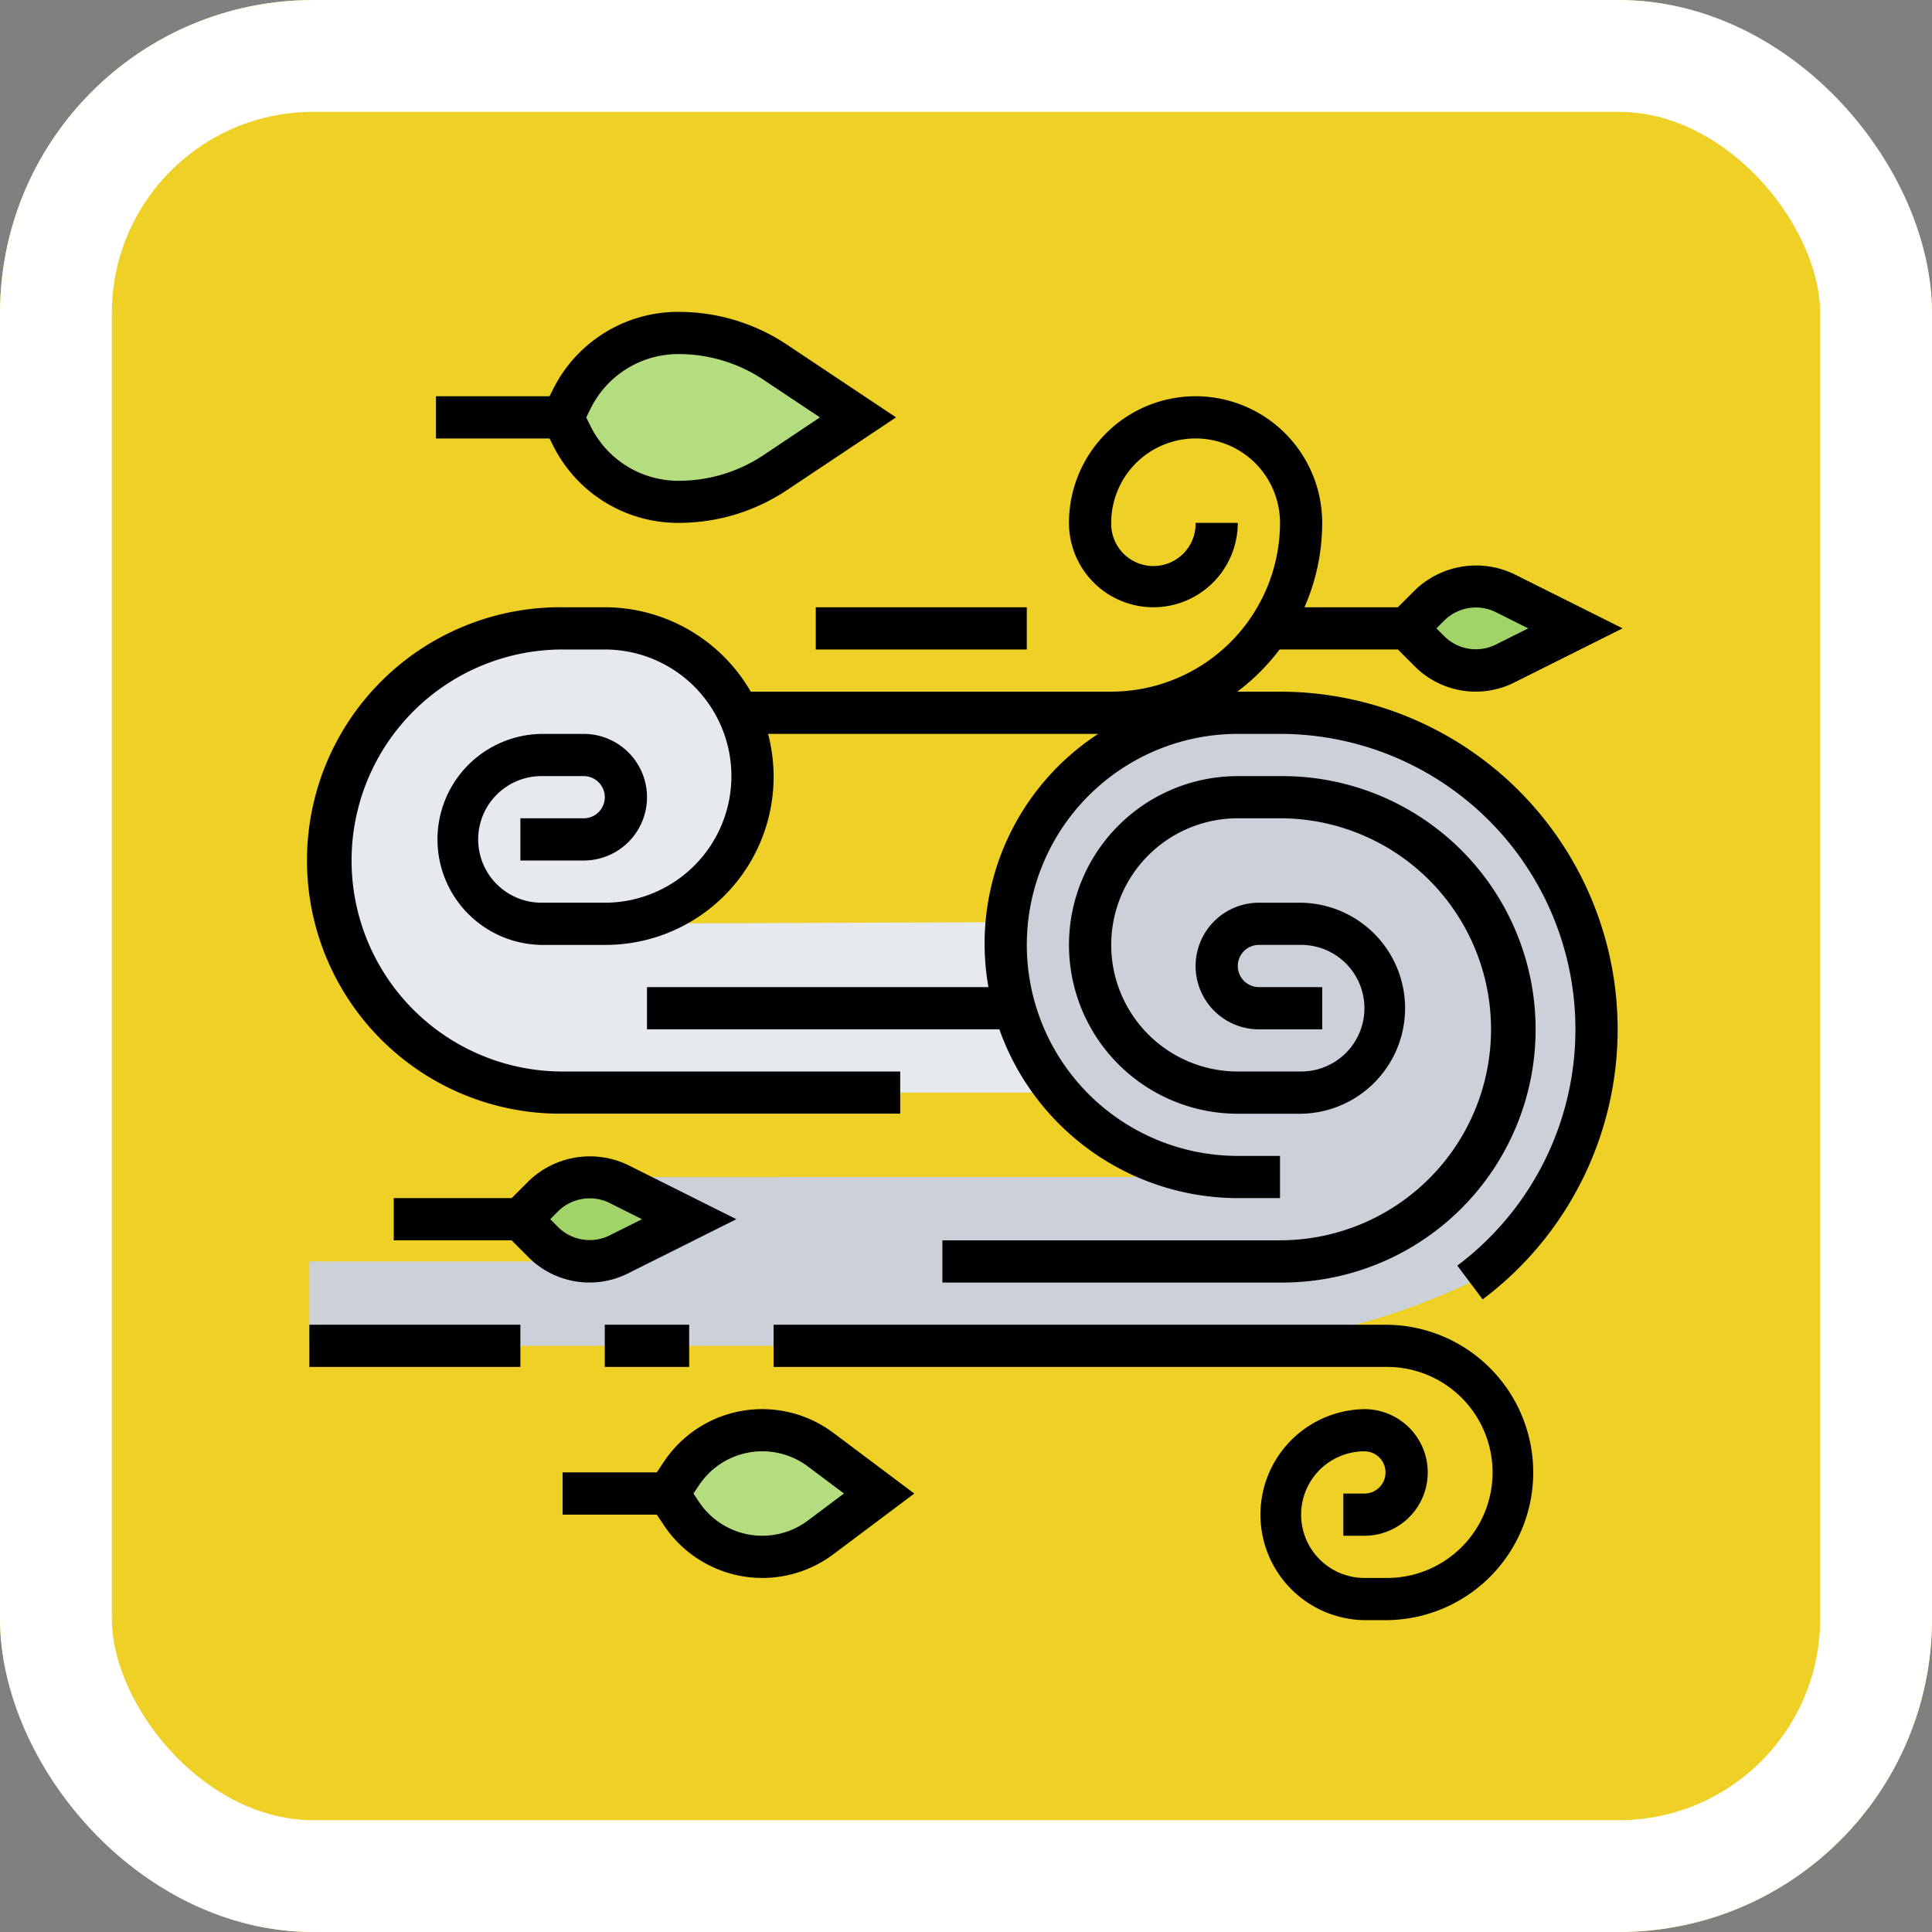 <svg xmlns="http://www.w3.org/2000/svg" width="86.369" height="86.369" viewBox="0 0 86.369 86.369">
  <rect x="0" y="0" width="86.369" height="86.369" fill="#808080" stroke="none"/>
  <g id="Grupo_1212026" data-name="Grupo 1212026" transform="translate(-284.265 -12573.919)">
    <g id="Grupo_1211570" data-name="Grupo 1211570" transform="translate(284.265 12573.92)">
      <g id="Grupo_1099347" data-name="Grupo 1099347" transform="translate(0 0)">
        <g id="Grupo_1099341" data-name="Grupo 1099341">
          <g id="Rectángulo_402588" data-name="Rectángulo 402588" transform="translate(0 0)" fill="#efd026" stroke="#fff" stroke-width="5">
            <rect width="86.369" height="86.369" rx="14" stroke="none"/>
            <rect x="2.5" y="2.5" width="81.369" height="81.369" rx="11.5" fill="none"/>
          </g>
        </g>
      </g>
    </g>
    <g id="viento" transform="translate(297.095 12586.861)">
      <g id="Grupo_1211984" data-name="Grupo 1211984" transform="translate(1 1.943)">
        <g id="Grupo_1211978" data-name="Grupo 1211978" transform="translate(0 16.98)">
          <path id="Trazado_1034578" data-name="Trazado 1034578" d="M42.506,40.753a10.359,10.359,0,0,1-8.188-4c-1.877-3.481-2.188-4.9-2.188-6.377,0-.34.019-.679.047-1.009h.009A10.373,10.373,0,0,1,42.506,20h1.887a14.15,14.15,0,0,1,8.49,25.469,29.271,29.271,0,0,1-11.32,2.83H1V44.526H13.716v-.009a2.822,2.822,0,0,0,1.1-.292l3.16-1.585-3.16-1.585a2.961,2.961,0,0,0-1.3-.3Z" transform="translate(-1 -20)" fill="#ccd1d9"/>
        </g>
        <g id="Grupo_1211979" data-name="Grupo 1211979" transform="translate(0.943 13.206)">
          <path id="Trazado_1034579" data-name="Trazado 1034579" d="M32.186,30.15c0,1.481.311,2.9,2.188,6.377l-.292.226H12.376a10.376,10.376,0,1,1,0-20.753h1.887a6.564,6.564,0,0,1,4.669,1.934A6.654,6.654,0,0,1,20.866,22.6a6.6,6.6,0,0,1-6.6,6.6l17.97-.066C32.2,29.47,32.186,29.81,32.186,30.15Z" transform="translate(-2 -16)" fill="#e6e9ed"/>
        </g>
        <g id="Grupo_1211980" data-name="Grupo 1211980" transform="translate(11.32 0)">
          <path id="Trazado_1034580" data-name="Trazado 1034580" d="M13,5.773l.415-.821A5.317,5.317,0,0,1,18.188,2a7.757,7.757,0,0,1,4.32,1.311l3.7,2.462-3.7,2.462a7.757,7.757,0,0,1-4.32,1.311,5.294,5.294,0,0,1-4.773-2.953Z" transform="translate(-13 -2)" fill="#b4dd7f"/>
        </g>
        <g id="Grupo_1211981" data-name="Grupo 1211981" transform="translate(16.036 49.052)">
          <path id="Trazado_1034581" data-name="Trazado 1034581" d="M27.433,56.83,24.82,58.792a4.352,4.352,0,0,1-6.226-1.066L18,56.83l.594-.9a4.352,4.352,0,0,1,6.226-1.066Z" transform="translate(-18 -54)" fill="#b4dd7f"/>
        </g>
        <g id="Grupo_1211982" data-name="Grupo 1211982" transform="translate(9.433 37.732)">
          <path id="Trazado_1034582" data-name="Trazado 1034582" d="M18.546,43.887l-3.16,1.585a2.822,2.822,0,0,1-1.1.292,1.392,1.392,0,0,1-.2.009,2.892,2.892,0,0,1-2.047-.849L11,43.887l1.038-1.038A2.892,2.892,0,0,1,14.085,42a2.961,2.961,0,0,1,1.3.3Z" transform="translate(-11 -42)" fill="#a0d468"/>
        </g>
        <g id="Grupo_1211983" data-name="Grupo 1211983" transform="translate(49.052 11.32)">
          <path id="Trazado_1034583" data-name="Trazado 1034583" d="M60.546,15.887l-3.16,1.585a2.961,2.961,0,0,1-1.3.3,2.892,2.892,0,0,1-2.047-.849L53,15.887l1.038-1.038A2.892,2.892,0,0,1,56.085,14a2.961,2.961,0,0,1,1.3.3Z" transform="translate(-53 -14)" fill="#a0d468"/>
        </g>
      </g>
      <g id="Grupo_1211985" data-name="Grupo 1211985" transform="translate(1 1)">
        <path id="Trazado_1034584" data-name="Trazado 1034584" d="M46.093,43.753H31v1.887H46.093a11.32,11.32,0,1,0,0-22.639H44.206a7.546,7.546,0,1,0,0,15.093h2.83a4.717,4.717,0,0,0,0-9.433H45.15a2.83,2.83,0,0,0,0,5.66h2.83V32.433H45.15a.943.943,0,1,1,0-1.887h1.887a2.83,2.83,0,0,1,0,5.66h-2.83a5.66,5.66,0,1,1,0-11.32h1.887a9.433,9.433,0,1,1,0,18.866Z" transform="translate(-2.701 -2.247)"/>
        <path id="Trazado_1034585" data-name="Trazado 1034585" d="M1,49h9.433v1.887H1Z" transform="translate(-1 -3.721)"/>
        <path id="Trazado_1034586" data-name="Trazado 1034586" d="M15,49h3.773v1.887H15Z" transform="translate(-1.794 -3.721)"/>
        <path id="Trazado_1034587" data-name="Trazado 1034587" d="M50.356,49H23v1.887H50.356a4.717,4.717,0,1,1,0,9.433h-.943a2.83,2.83,0,0,1,0-5.66.943.943,0,0,1,0,1.887h-.943v1.887h.943a2.83,2.83,0,1,0,0-5.66,4.717,4.717,0,0,0,0,9.433h.943a6.6,6.6,0,0,0,0-13.206Z" transform="translate(-2.247 -3.721)"/>
        <path id="Trazado_1034588" data-name="Trazado 1034588" d="M21.928,53a5.277,5.277,0,0,0-4.4,2.354l-.317.475H13v1.887h4.212l.317.475a5.288,5.288,0,0,0,7.572,1.3l3.621-2.716L25.1,54.057A5.324,5.324,0,0,0,21.928,53Zm2.04,4.98a3.4,3.4,0,0,1-4.87-.834l-.248-.373L19.1,56.4a3.4,3.4,0,0,1,4.87-.834l1.608,1.206Z" transform="translate(-1.68 -3.948)"/>
        <path id="Trazado_1034589" data-name="Trazado 1034589" d="M12.228,6.961a6.245,6.245,0,0,0,5.617,3.472,8.715,8.715,0,0,0,4.849-1.468l4.873-3.249L22.694,2.468A8.712,8.712,0,0,0,17.845,1a6.248,6.248,0,0,0-5.618,3.472l-.15.3H7V6.66h5.077Zm1.688-1.645a4.37,4.37,0,0,1,3.93-2.429,6.838,6.838,0,0,1,3.8,1.151l2.518,1.679L21.648,7.4a6.833,6.833,0,0,1-3.8,1.151,4.371,4.371,0,0,1-3.931-2.429l-.2-.4Z" transform="translate(-1.34 -1)"/>
        <path id="Trazado_1034590" data-name="Trazado 1034590" d="M15.468,46.255l4.847-2.424-4.849-2.425a3.94,3.94,0,0,0-4.436.722l-.76.76H5v1.887h5.269l.76.761a3.847,3.847,0,0,0,4.438.72Zm-3.474-2.424.37-.371a2.014,2.014,0,0,1,2.26-.367l1.474.738-1.473.736a2.006,2.006,0,0,1-2.261-.366Z" transform="translate(-1.227 -3.269)"/>
        <path id="Trazado_1034591" data-name="Trazado 1034591" d="M44.392,18.206H42.48a9.5,9.5,0,0,0,1.894-1.888h5.287l.76.76a3.846,3.846,0,0,0,4.438.721l4.848-2.424-4.849-2.424a3.937,3.937,0,0,0-4.437.721l-.76.76H45.485a9.367,9.367,0,0,0,.793-3.773,5.66,5.66,0,1,0-11.32,0,3.773,3.773,0,1,0,7.546,0H40.619a1.887,1.887,0,1,1-3.773,0,3.773,3.773,0,0,1,7.546,0,7.555,7.555,0,0,1-7.546,7.546H20.732a7.545,7.545,0,0,0-6.526-3.773H12.32a11.32,11.32,0,1,0,0,22.639H27.413V35.186H12.32a9.433,9.433,0,0,1,0-18.866h1.887a5.66,5.66,0,1,1,0,11.32h-2.83a2.83,2.83,0,0,1,0-5.66h1.887a.943.943,0,1,1,0,1.887h-2.83v1.887h2.83a2.83,2.83,0,1,0,0-5.66H11.376a4.717,4.717,0,0,0,0,9.433h2.83a7.518,7.518,0,0,0,7.3-9.433H36.263a11.188,11.188,0,0,0-4.906,11.32H16.093V33.3H31.846a11.329,11.329,0,0,0,10.659,7.546h1.887V38.959H42.506a9.433,9.433,0,0,1,0-18.866h1.887a13.207,13.207,0,0,1,7.925,23.771l1.133,1.509a15.094,15.094,0,0,0-9.058-27.167Zm7.363-3.2a2.006,2.006,0,0,1,2.26-.367l1.473.737-1.473.737a2,2,0,0,1-2.26-.367l-.37-.37Z" transform="translate(-1 -1.227)"/>
        <path id="Trazado_1034592" data-name="Trazado 1034592" d="M25,15h9.433v1.887H25Z" transform="translate(-2.361 -1.794)"/>
      </g>
    </g>
  </g>
</svg>
